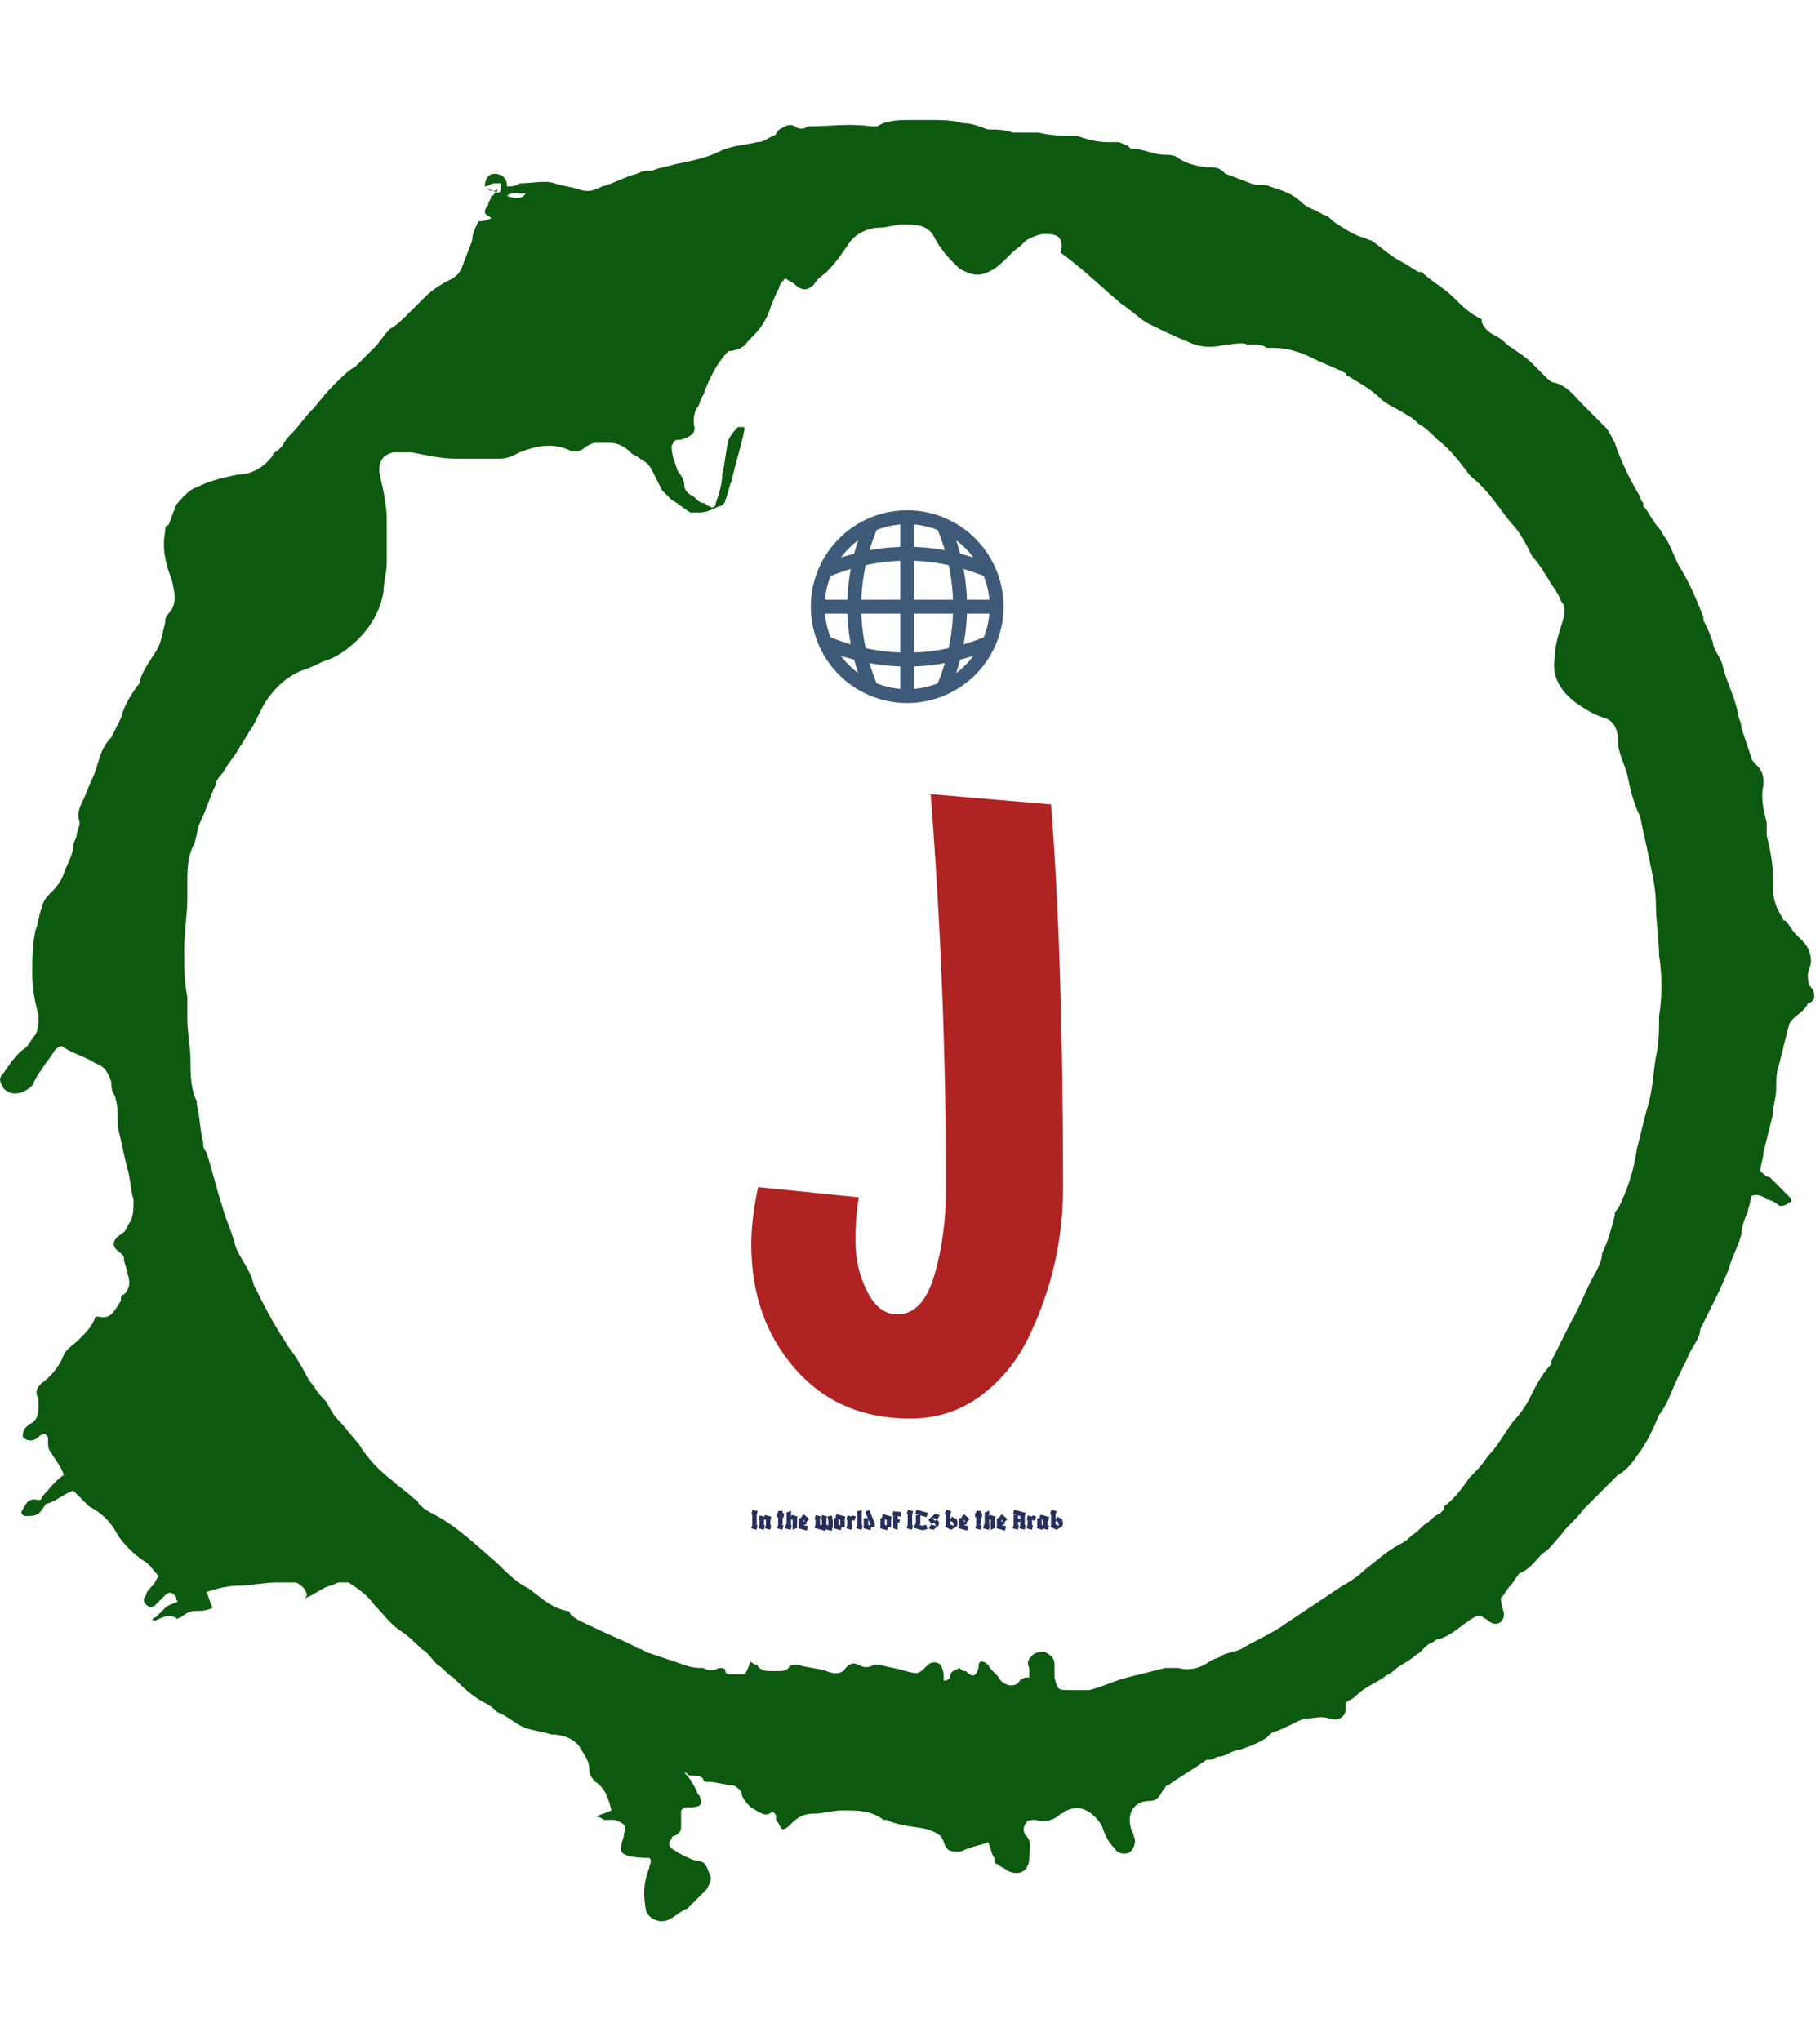 <svg xmlns="http://www.w3.org/2000/svg" version="1.1" xmlns:xlink="http://www.w3.org/1999/xlink" xmlns:svgjs="http://svgjs.dev/svgjs" width="1500" height="1682" viewBox="0 0 1500 1682"><g transform="matrix(1,0,0,1,-2.336,0)"><svg viewBox="0 0 321 360" data-background-color="#c8c8c8" preserveAspectRatio="xMidYMid meet" height="1682" width="1500" xmlns="http://www.w3.org/2000/svg" xmlns:xlink="http://www.w3.org/1999/xlink"><g id="tight-bounds" transform="matrix(1,0,0,1,0.5,0)"><svg viewBox="0 0 320 360" height="360" width="320"><g><svg></svg></g><g><svg viewBox="0 0 320 360" height="360" width="320"><g><path transform="translate(-119.393,-98.319) scale(5.583,5.583)" d="M36.7 23.5c0-0.2 0.1-0.4 0.3-0.4 0.2 0 0.4 0.1 0.4 0.4 0.1 0 0.3 0 0.4-0.1 0.4 0 0.8-0.1 1.1 0 0.3 0.1 0.5 0.1 0.8 0.2 0.3 0.1 0.5 0 0.7-0.1 0.4-0.1 0.7-0.3 1.1-0.4 0.2-0.1 0.3-0.1 0.5-0.1 0.2-0.1 0.4-0.1 0.7-0.2 0.5-0.1 1-0.2 1.4-0.4 0.4-0.2 0.8-0.2 1.2-0.3 0.2 0 0.3-0.1 0.5-0.2 0.1 0 0.1-0.1 0.2-0.2 0.2-0.1 0.3-0.2 0.5-0.1 0.1 0.1 0.3 0.1 0.4 0h0.1c0.6 0 1.2-0.1 1.9 0 0.1 0 0.2 0 0.2 0 0.3-0.2 0.7-0.2 1.1-0.2 0.1 0 0.3 0 0.4 0h0.1c0.4 0 0.8 0 1.1 0.1 0.3 0 0.5 0.1 0.8 0.2 0.3 0 0.5 0 0.8 0.1 0.2 0 0.4 0 0.6 0 0.1 0 0.2 0 0.2 0 0.4 0.1 0.8 0.1 1.2 0.1 0.3 0.1 0.6 0.2 1 0.2 0.1 0 0.2 0 0.3 0 0.1 0 0.2 0.1 0.3 0.1l0.1 0.1c0.4 0 0.7 0.2 1.1 0.2 0.1 0 0.3 0 0.4 0.1 0.3 0.2 0.7 0.3 1.1 0.3 0.2 0 0.3 0.1 0.4 0.2 0.3 0.1 0.5 0.2 0.8 0.3 0.2 0.1 0.4 0 0.6 0.1 0.3 0.1 0.7 0.2 1 0.5 0.2 0.2 0.4 0.2 0.7 0.4 0.1 0 0.2 0.1 0.3 0.2 0.3 0.2 0.6 0.4 0.9 0.5 0.1 0 0.2 0.1 0.3 0.1 0.3 0.2 0.6 0.5 1 0.7 0.2 0.1 0.3 0.2 0.5 0.3h0.1c0.3 0.3 0.7 0.5 1 0.8 0.3 0.3 0.5 0.5 0.9 0.7 0 0 0 0 0 0.1 0.1 0.2 0.2 0.3 0.4 0.4 0.2 0.1 0.3 0.2 0.4 0.3 0.3 0.2 0.6 0.4 0.8 0.6 0.1 0.1 0.2 0.2 0.4 0.4 0.1 0.1 0.2 0.2 0.3 0.2 0.4 0.1 0.6 0.4 0.9 0.7 0.2 0.2 0.5 0.5 0.7 0.7 0.1 0.1 0.2 0.3 0.3 0.5 0.2 0.6 0.5 1.2 0.8 1.7 0 0 0 0.1 0.1 0.2v0.1c0.2 0.2 0.3 0.5 0.5 0.7 0.1 0.1 0.1 0.2 0.2 0.3 0.2 0.3 0.3 0.7 0.5 1 0.3 0.5 0.5 1 0.7 1.5v0.1c0.1 0.2 0.2 0.4 0.3 0.7 0 0.2 0.2 0.4 0.3 0.7 0.1 0.5 0.4 1 0.5 1.6 0 0.1 0.1 0.2 0.1 0.4 0.1 0.3 0.2 0.6 0.3 0.9 0 0.1 0.1 0.2 0.2 0.3 0.2 0.2 0.2 0.4 0.2 0.6-0.1 0.4 0 0.8 0.1 1.2 0 0.1 0 0.2 0 0.4 0.1 0.4 0.2 0.9 0.2 1.3 0 0.1 0 0.3 0 0.4 0 0.3 0.1 0.6 0.3 0.9 0 0.1 0.1 0.1 0.1 0.1 0.1 0.1 0.2 0.3 0.3 0.4 0.1 0.1 0.1 0.1 0.2 0.2 0.2 0.2 0.3 0.4 0.3 0.7 0 0.1-0.1 0.3-0.1 0.4 0 0.1 0 0.3 0.1 0.4 0.1 0.1 0.1 0.2 0.1 0.3 0 0.1-0.1 0.2-0.2 0.2v0c-0.1 0.3-0.5 0.4-0.6 0.7-0.1 0.4-0.2 0.8-0.3 1.2-0.1 0.3-0.1 0.5-0.1 0.8 0 0.3-0.1 0.5-0.1 0.8-0.1 0.4-0.2 0.8-0.3 1.2 0 0.2-0.1 0.4-0.1 0.6 0.1 0.1 0.2 0.2 0.3 0.2 0.2 0.2 0.4 0.4 0.6 0.6 0.1 0.1 0.1 0.2 0 0.2-0.1 0.1-0.2 0.1-0.3 0.1-0.1-0.1-0.3-0.2-0.4-0.2-0.1-0.1-0.3-0.2-0.5-0.1 0 0.2-0.1 0.4-0.1 0.5-0.1 0.2-0.2 0.5-0.2 0.7-0.1 0.4-0.3 0.7-0.4 1.1-0.2 0.5-0.4 0.9-0.6 1.3-0.1 0.2-0.2 0.4-0.3 0.6v0c0 0.3-0.3 0.6-0.4 0.9-0.2 0.4-0.4 0.8-0.6 1.3-0.1 0.2-0.2 0.4-0.3 0.5-0.2 0.5-0.4 0.9-0.7 1.3-0.2 0.3-0.4 0.5-0.6 0.6-0.2 0.2-0.4 0.4-0.6 0.6-0.1 0.1-0.2 0.2-0.3 0.3-0.1 0.1-0.1 0.1-0.2 0.2-0.2 0.3-0.5 0.5-0.7 0.8-0.2 0.2-0.3 0.4-0.6 0.6-0.2 0.2-0.4 0.5-0.7 0.6-0.1 0.1-0.2 0.3-0.3 0.4-0.1 0.1-0.2 0.3-0.3 0.4 0 0.2 0.1 0.4 0.1 0.5 0 0.3-0.3 0.4-0.5 0.2-0.3-0.2-0.3-0.2-0.6 0-0.3 0.2-0.6 0.5-1 0.6-0.1 0-0.1 0.1-0.2 0.1-0.2 0.1-0.3 0.3-0.5 0.4-0.2 0.2-0.5 0.3-0.7 0.5-0.1 0.1-0.2 0.1-0.3 0.2-0.3 0.2-0.6 0.3-0.9 0.6-0.1 0.1-0.2 0.1-0.3 0.2 0 0.1 0 0.1 0 0.2 0 0.2-0.2 0.4-0.5 0.3-0.3-0.1-0.5 0-0.8 0-0.3 0.1-0.6 0.3-0.9 0.4-0.1 0-0.2 0.1-0.3 0.2-0.3 0.2-0.6 0.3-0.9 0.4-0.2 0-0.4 0.2-0.6 0.2-0.1 0-0.2 0.1-0.3 0.1h-0.1c-0.4 0.3-0.8 0.5-1.2 0.8-0.1 0-0.1 0.1-0.2 0.2-0.1 0.2-0.2 0.3-0.4 0.3-0.5 0-0.7 0.4-0.6 0.8 0 0.1 0.1 0.2 0.1 0.3 0.1 0.2 0 0.4-0.1 0.5-0.1 0.1-0.4 0.1-0.5-0.1-0.2-0.2-0.3-0.4-0.4-0.7-0.1-0.2-0.3-0.4-0.5-0.5-0.2-0.1-0.4-0.1-0.6 0-0.1 0-0.1 0.1-0.2 0.1-0.2 0.2-0.5 0.3-0.8 0.2-0.1 0-0.3 0-0.3 0.1-0.1 0.1-0.1 0.3 0 0.4 0.2 0.2 0.1 0.4 0.1 0.7 0 0.4-0.3 0.6-0.7 0.4-0.1-0.1-0.2-0.1-0.3-0.2-0.1 0-0.1-0.1-0.1-0.2-0.1-0.1-0.1-0.3-0.2-0.5-0.2 0.1-0.4 0.1-0.6 0.2-0.1 0-0.2 0.1-0.3 0.1-0.3 0-0.4 0-0.5-0.3-0.1-0.3-0.3-0.3-0.5-0.4-0.4-0.1-0.9-0.1-1.3-0.3h-0.1c-0.4-0.3-0.8-0.3-1.3-0.3-0.3 0-0.6 0.1-0.9 0.1-0.3 0-0.5 0.1-0.7 0.3-0.1 0.1-0.2 0.2-0.3 0.2-0.1-0.1-0.1-0.2-0.2-0.3v-0.1c0-0.1-0.1-0.2-0.2-0.1-0.2 0.1-0.4-0.1-0.6-0.2-0.1-0.1-0.3-0.3-0.3-0.5-0.1-0.1-0.2-0.2-0.3-0.2-0.2 0-0.5-0.1-0.7-0.1-0.1 0-0.2 0-0.2-0.1-0.1-0.1-0.2-0.1-0.4-0.1-0.1 0-0.1-0.1-0.2-0.1 0.2 0.2 0.3 0.4 0.4 0.6 0 0.1 0.1 0.1 0.1 0.2 0.1 0.2 0 0.3-0.3 0.3-0.2 0-0.2 0-0.3 0.1 0 0.2 0 0.3 0 0.5 0 0.1 0 0.2-0.2 0.3 0 0-0.1 0-0.1 0.1-0.1 0.1-0.1 0.2 0 0.3 0.3 0.2 0.5 0.3 0.8 0.4 0.3 0 0.3 0.2 0.4 0.4 0.1 0.2 0 0.3-0.1 0.5-0.2 0.2-0.4 0.4-0.6 0.6-0.3 0.1-0.5 0.4-0.8 0.4-0.2 0-0.4-0.1-0.5-0.3-0.1-0.5-0.1-0.9 0.1-1.4 0-0.1 0.1-0.2 0-0.3-0.9 0-0.9-0.2-0.9-0.3 0-0.2 0.1-0.3 0.1-0.5 0.1-0.2 0-0.3-0.3-0.4-0.1 0-0.2 0-0.3 0-0.1 0-0.1-0.1-0.3-0.1 0.2-0.1 0.3-0.1 0.5-0.2-0.1-0.4-0.2-0.7-0.5-0.9-0.1-0.1-0.2-0.2-0.2-0.4 0-0.3-0.2-0.5-0.3-0.7-0.2-0.3-0.6-0.4-0.9-0.4-0.3-0.1-0.5-0.1-0.8-0.2-0.3-0.1-0.6-0.4-0.9-0.5-0.1-0.1-0.2-0.2-0.4-0.3-0.4-0.2-0.7-0.5-1-0.8-0.2-0.1-0.3-0.3-0.5-0.4-0.2-0.2-0.3-0.4-0.5-0.5-0.2-0.2-0.4-0.4-0.7-0.6-0.3-0.2-0.5-0.5-0.8-0.8-0.2-0.3-0.5-0.5-0.8-0.7-0.1 0-0.2 0-0.3 0-0.1 0-0.2 0.1-0.3 0.1-0.3 0.1-0.5 0.3-0.8 0.4 0.1-0.1 0.1-0.1 0-0.3-0.1-0.1-0.2-0.2-0.3-0.2-0.2 0-0.4 0-0.6 0-0.4 0-0.8 0.1-1.2 0.1-0.3 0-0.7 0.1-1 0.2 0.1 0.2 0.1 0.3 0.2 0.5-0.2 0.1-0.4 0.1-0.6 0.1-0.1 0-0.3 0.1-0.4 0.2-0.1 0-0.1 0.1-0.2 0-0.2-0.1-0.4 0-0.6 0.1h-0.1c0 0 0-0.1 0.1-0.1 0.1-0.1 0.2-0.2 0.3-0.3 0.1-0.1 0.2-0.1 0.4-0.2-0.1-0.1-0.1-0.2-0.1-0.2-0.1-0.1-0.2-0.1-0.3 0-0.1 0.1-0.2 0.2-0.3 0.3-0.1 0.1-0.2 0.1-0.3 0-0.1-0.1-0.1-0.2 0-0.3 0-0.1 0.1-0.2 0.2-0.3 0.1-0.1 0.1-0.2 0.2-0.3-0.2-0.2-0.3-0.4-0.5-0.5-0.3-0.2-0.6-0.5-0.8-0.8-0.2-0.4-0.5-0.7-0.9-0.9-0.1-0.1-0.2-0.2-0.3-0.3-0.1-0.1-0.1-0.1-0.2-0.2-0.3 0.1-0.5 0.3-0.8 0.4-0.1 0-0.1 0.1-0.2 0.2-0.1 0.2-0.3 0.2-0.5 0.2-0.1 0-0.2-0.1-0.1-0.2 0.1-0.2 0.2-0.4 0.5-0.3 0 0 0.1 0 0.1-0.1 0.2-0.2 0.4-0.5 0.7-0.7-0.1-0.3-0.3-0.5-0.4-0.7-0.1-0.1-0.1-0.2-0.1-0.4 0-0.1 0-0.1-0.1-0.2 0 0-0.1 0-0.2 0.1-0.1 0.1-0.3 0.2-0.5 0 0-0.1 0-0.2 0.1-0.3l0.1-0.1c0.3-0.1 0.3-0.4 0.3-0.7v-0.1c-0.1-0.2-0.1-0.3 0.1-0.5 0.3-0.2 0.6-0.6 0.7-0.9 0.1-0.2 0.3-0.3 0.5-0.5 0.2-0.2 0.4-0.4 0.5-0.7h0.1c0.4 0.1 0.5-0.2 0.7-0.5 0-0.1 0-0.2 0.1-0.2 0.2-0.2 0.2-0.4 0.1-0.7 0-0.1-0.1-0.3-0.1-0.4 0-0.1 0-0.1-0.1-0.2-0.3-0.2-0.3-0.4 0-0.6 0.2-0.1 0.2-0.3 0.3-0.4 0.1-0.2 0.1-0.4 0.1-0.7-0.1-0.3-0.1-0.7-0.2-1-0.1-0.4-0.2-0.9-0.3-1.3 0-0.1 0-0.1 0-0.2 0-0.3 0-0.5-0.1-0.8-0.1-0.1-0.1-0.3-0.1-0.4-0.1-0.3-0.2-0.5-0.5-0.6-0.3-0.2-0.7-0.3-1-0.5-0.1-0.1-0.2 0-0.3 0.1-0.1 0.2-0.3 0.4-0.4 0.6-0.1 0.1-0.2 0.3-0.3 0.5-0.2 0.2-0.6 0.4-0.9 0.1-0.1-0.2-0.2-0.3 0-0.5 0.2-0.3 0.4-0.6 0.7-0.8 0.1-0.1 0.2-0.3 0.3-0.4 0.1-0.2 0.1-0.4 0.1-0.6-0.1-0.4-0.2-0.8-0.2-1.3 0-0.5 0-0.9 0.1-1.4 0.1-0.2 0.1-0.5 0.2-0.7 0-0.1 0.1-0.3 0.2-0.4 0.2-0.2 0.4-0.4 0.5-0.7 0.1-0.3 0.3-0.6 0.3-0.9 0-0.1 0.1-0.2 0.1-0.3 0-0.1 0.1-0.3 0.1-0.4-0.1-0.3 0-0.5 0.1-0.7 0.1-0.2 0.2-0.5 0.3-0.7 0.2-0.4 0.2-0.9 0.6-1.3 0.1-0.2 0.2-0.4 0.3-0.6 0.1-0.4 0.3-0.7 0.5-1 0.1-0.1 0.1-0.1 0.1-0.2 0.1-0.3 0.3-0.6 0.5-0.9 0.2-0.3 0.2-0.6 0.3-0.9 0-0.1 0-0.2 0.1-0.3 0.3-0.3 0.2-0.7 0.1-1.1-0.2-0.5-0.3-1-0.2-1.5 0-0.1 0-0.2 0.1-0.2 0.1-0.2 0.1-0.3 0.2-0.5v-0.1c0.2-0.2 0.4-0.5 0.7-0.6 0.4-0.2 0.8-0.3 1.3-0.4 0.4 0 0.8-0.2 1.1-0.6 0-0.1 0.1-0.1 0.2-0.2l0.1-0.1c0.1-0.2 0.2-0.3 0.3-0.4 0.2-0.2 0.4-0.5 0.6-0.7 0.2-0.2 0.4-0.5 0.7-0.8l0.1-0.1c0.2-0.2 0.4-0.4 0.6-0.5 0.2-0.2 0.4-0.4 0.6-0.6 0.2-0.2 0.3-0.4 0.5-0.6 0.2-0.1 0.4-0.3 0.6-0.5 0.2-0.2 0.4-0.4 0.5-0.5 0.2-0.2 0.5-0.4 0.7-0.5 0.2-0.1 0.4-0.2 0.5-0.5 0.1-0.3 0.2-0.5 0.3-0.8 0-0.2 0.1-0.4 0.2-0.6 0.1 0 0.2 0 0.4-0.1-0.1-0.1-0.2-0.1-0.2-0.2 0-0.1 0.1-0.2 0.1-0.2 0-0.1 0.1-0.2 0.1-0.3 0 0 0.1 0 0.1-0.1 0 0 0.1 0 0.1-0.1-0.2 0.1-0.3 0-0.4-0.1 0.1 0.1 0.2 0.1 0.4 0.2 0 0 0.1 0 0.1-0.1 0-0.1 0-0.2 0-0.2 0 0-0.1 0-0.2 0-0.1 0-0.2 0.1-0.3 0.1zM54 70.5c0-0.1-0.1-0.1-0.1-0.2-0.1-0.2 0-0.3 0.1-0.4 0.1-0.1 0.2-0.1 0.4-0.1 0.2 0.1 0.3 0.2 0.3 0.4 0 0.1 0 0.3 0 0.4 0.1 0.4 0.1 0.4 0.5 0.4 0.2 0 0.4 0 0.6 0 0.4-0.1 0.8-0.3 1.2-0.4 0.4-0.1 0.8-0.2 1.2-0.3 0.1 0 0.2 0 0.4 0 0.4 0.1 0.7 0 1-0.2 0.1-0.1 0.3-0.1 0.4-0.2 0.2-0.1 0.4-0.1 0.6-0.2 0.5-0.3 1-0.5 1.4-0.8 0.3-0.2 0.6-0.4 0.9-0.6 0.3-0.2 0.6-0.4 0.9-0.6 0.2-0.1 0.5-0.3 0.7-0.5 0.4-0.3 0.7-0.6 1.1-0.8 0.2-0.1 0.3-0.2 0.4-0.3 0.2-0.1 0.3-0.3 0.5-0.4 0.1-0.1 0.2-0.2 0.4-0.3 0.1-0.1 0.1-0.1 0.1-0.2 0.3-0.2 0.6-0.6 0.8-0.9 0.2-0.2 0.4-0.4 0.6-0.7 0.3-0.3 0.5-0.7 0.8-1.1 0.2-0.2 0.4-0.5 0.5-0.7 0.2-0.4 0.4-0.8 0.7-1.1v-0.1c0.2-0.4 0.4-0.8 0.6-1.2 0.3-0.5 0.5-1.1 0.8-1.6 0.1-0.2 0.2-0.4 0.2-0.6 0.2-0.4 0.3-0.8 0.4-1.2 0-0.1 0-0.1 0.1-0.2 0.3-0.6 0.5-1.2 0.6-1.9 0.1-0.4 0.2-0.8 0.3-1.2 0.2-0.6 0.2-1.1 0.3-1.7 0.1-0.4 0.1-0.9 0.1-1.3 0.1-0.6 0.1-1.3 0-1.9 0-0.5-0.1-1.1-0.1-1.6 0-0.5-0.1-0.9-0.2-1.4-0.1-0.5-0.2-0.9-0.3-1.4-0.2-0.4-0.3-0.8-0.4-1.3-0.1-0.4-0.3-0.7-0.3-1.1 0-0.3-0.1-0.6-0.4-0.7-0.3-0.1-0.5-0.2-0.8-0.4-0.6-0.4-0.9-0.9-0.8-1.5 0-0.3 0.1-0.7 0.2-1 0.1-0.3 0.2-0.6 0-0.8-0.1-0.3-0.3-0.5-0.4-0.7-0.2-0.3-0.3-0.5-0.5-0.7-0.2-0.4-0.4-0.8-0.7-1.1-0.4-0.5-0.7-1-1.2-1.4l-0.1-0.1c-0.3-0.4-0.6-0.8-1-1.1-0.2-0.2-0.4-0.4-0.6-0.5-0.1-0.1-0.2-0.2-0.4-0.3-0.3-0.2-0.6-0.3-0.8-0.5-0.3-0.3-0.7-0.5-1-0.7 0 0-0.1 0-0.1-0.1-0.4-0.2-0.7-0.3-1.1-0.5-0.4-0.2-0.8-0.3-1.2-0.3-0.1 0-0.1 0-0.2 0-0.1-0.1-0.3-0.1-0.4-0.1-0.1 0-0.1 0-0.2 0-0.2-0.1-0.5 0-0.7 0-0.4 0.1-0.8 0.1-1.2-0.1-0.5-0.2-0.9-0.4-1.3-0.6-0.3-0.2-0.5-0.4-0.8-0.6-0.6-0.5-1.2-1.1-1.9-1.6 0.1-0.5-0.1-0.6-0.5-0.6-0.2 0-0.4 0.1-0.6 0.2-0.1 0.1-0.1 0.1-0.2 0.2-0.3 0.2-0.5 0.5-0.8 0.7-0.5 0.3-0.7 0.2-1.1 0-0.1-0.1-0.2-0.2-0.3-0.3-0.2-0.2-0.4-0.5-0.5-0.7-0.2-0.4-0.6-0.4-1-0.4-0.2 0-0.5 0.1-0.7 0.1-0.4 0-0.8 0.2-1 0.5-0.2 0.3-0.4 0.6-0.7 0.9-0.1 0.1-0.3 0.2-0.4 0.4-0.2 0.2-0.4 0.2-0.6 0-0.1-0.1-0.2-0.1-0.3-0.2-0.1 0.1-0.2 0.2-0.2 0.3-0.1 0.2-0.2 0.4-0.3 0.7-0.1 0.3-0.3 0.6-0.5 0.8-0.1 0.1-0.1 0.1-0.2 0.2-0.1 0.2-0.4 0.3-0.6 0.3-0.2 0.2-0.4 0.5-0.5 0.7-0.1 0.2-0.2 0.4-0.3 0.7-0.1 0.1-0.1 0.3-0.2 0.4-0.1 0.2-0.1 0.3-0.1 0.5 0.1 0.3-0.1 0.4-0.4 0.5-0.2 0-0.2 0-0.3 0.2 0 0.3 0.1 0.5 0.2 0.8 0.1 0.1 0.2 0.3 0.2 0.4 0 0.2 0.1 0.3 0.3 0.4 0.1 0.1 0.2 0.2 0.3 0.2 0.1 0 0.1 0.1 0.2 0.1 0.1 0.1 0.2 0 0.2-0.1 0.1-0.3 0.2-0.6 0.2-0.9 0.1-0.4 0.1-0.7 0.2-1.1 0.1-0.2 0.2-0.3 0.3-0.4 0 0 0.1 0 0.2 0v0.1c-0.1 0.5-0.3 1.1-0.4 1.6-0.1 0.2-0.1 0.4-0.2 0.6 0 0.1-0.1 0.2-0.2 0.2-0.2 0.1-0.4 0.2-0.6 0.2-0.1 0-0.2 0-0.3 0-0.2-0.1-0.4-0.3-0.6-0.4-0.1-0.1-0.2-0.2-0.3-0.3-0.1-0.2-0.2-0.4-0.3-0.6-0.1-0.2-0.2-0.3-0.4-0.4-0.1-0.1-0.2-0.1-0.3-0.2-0.2-0.2-0.4-0.3-0.7-0.3-0.1 0-0.3 0-0.4 0-0.1 0-0.3 0.1-0.4 0.2-0.2 0.1-0.3 0.1-0.5 0-0.5-0.2-1-0.1-1.5 0.1-0.2 0.1-0.4 0.2-0.6 0.2-0.5 0-0.9 0-1.4 0-0.5 0-0.9-0.1-1.4-0.2-0.2 0-0.4 0-0.6 0-0.4 0.1-0.5 0.4-0.4 0.8 0.1 0.4 0.2 0.9 0.2 1.3 0 0.3 0 0.6 0 0.9 0 0.2 0 0.3 0 0.5 0 0.3-0.1 0.6-0.1 0.9-0.1 0.6-0.4 1.1-0.8 1.5-0.3 0.3-0.7 0.6-1.1 0.7-0.2 0.1-0.4 0.2-0.7 0.3-0.5 0.2-0.9 0.6-1.2 1.1-0.1 0.2-0.2 0.4-0.3 0.6-0.2 0.3-0.3 0.5-0.5 0.8-0.1 0.2-0.3 0.4-0.4 0.6-0.1 0.2-0.3 0.3-0.3 0.5-0.2 0.4-0.3 0.8-0.5 1.2-0.1 0.2-0.1 0.5-0.2 0.7-0.2 0.4-0.2 0.8-0.2 1.3 0 0.1 0 0.2 0 0.4 0 0.5-0.1 1.1-0.1 1.6 0 0.5 0 1 0.1 1.5 0 0.2 0 0.5 0 0.7 0 0.4 0.1 0.9 0.1 1.3 0 0.4 0 0.9 0.2 1.3v0.1c0.1 0.4 0.1 0.8 0.2 1.2 0 0.1 0 0.2 0.1 0.3 0.2 0.6 0.3 1.1 0.5 1.7 0.1 0.4 0.3 0.8 0.4 1.2 0.1 0.4 0.5 0.8 0.6 1.3v0c0.3 0.6 0.6 1.2 1 1.8 0.1 0.2 0.3 0.4 0.4 0.6 0.2 0.3 0.3 0.6 0.5 0.8 0.1 0.2 0.3 0.4 0.4 0.5 0.1 0.2 0.2 0.4 0.4 0.6 0.2 0.2 0.4 0.5 0.6 0.7 0.3 0.5 0.7 0.9 1.1 1.2 0.2 0.2 0.4 0.3 0.6 0.5 0.1 0.1 0.2 0.1 0.2 0.2 0.1 0.1 0.2 0.2 0.4 0.3 0.8 0.4 1.4 1 2.1 1.6 0.3 0.3 0.6 0.6 1 0.8 0.4 0.3 0.7 0.6 1.2 0.7 0 0 0.1 0 0.1 0.1 0.2 0.2 0.5 0.3 0.7 0.4 0.4 0.2 0.9 0.4 1.3 0.6 0.1 0.1 0.3 0.1 0.4 0.2 0.3 0.1 0.6 0.2 0.9 0.3 0.3 0.1 0.5 0.2 0.8 0.2h0.1c0.2 0.1 0.3 0.1 0.5 0 0.1 0 0.2 0 0.2 0.1 0 0.1 0.1 0.1 0.2 0.1 0.1 0 0.2 0 0.4 0 0.1-0.1 0.1-0.2 0.2-0.4 0.1 0.1 0.2 0.1 0.2 0.1 0.1 0.2 0.3 0.2 0.5 0.2h0.1c0.2 0 0.3 0 0.4-0.1 0-0.1 0.2-0.1 0.3-0.1 0.3 0.1 0.6 0.1 0.9 0.2 0.2 0.1 0.5 0.1 0.6-0.1 0.1-0.1 0.2-0.2 0.4-0.1 0.2 0.1 0.3 0.1 0.5 0 0.1 0 0.2 0 0.2 0 0.3 0.1 0.5 0.1 0.8 0.2 0.4 0.1 0.4 0.1 0.7-0.2 0.1-0.1 0.3-0.1 0.4 0 0.1 0.2 0.1 0.3 0.1 0.5 0.1 0 0.1 0 0.2-0.1 0-0.2 0.1-0.2 0.3-0.3 0.1 0.1 0.1 0.1 0.2 0.1 0.2 0.2 0.3 0.2 0.4-0.1 0-0.1 0-0.2 0.1-0.2 0.1 0 0.2 0.1 0.2 0.1 0.1 0.2 0.3 0.3 0.4 0.5 0.2 0.2 0.5 0.2 0.6 0 0.1-0.1 0.2-0.1 0.3-0.1 0-0.1 0-0.2 0-0.3 0.3 0.2 0.2 0.2 0.1 0.2zM37.4 23.8c0.3 0.1 0.5 0.1 0.6-0.1-0.2 0.1-0.4-0.1-0.6 0.1z" fill="#0d590f" fill-rule="nonzero" stroke="none" stroke-width="1" stroke-linecap="butt" stroke-linejoin="miter" stroke-miterlimit="10" stroke-dasharray="" stroke-dashoffset="0" font-family="none" font-weight="none" font-size="none" text-anchor="none" style="mix-blend-mode: normal" data-fill-palette-color="tertiary"></path></g><g transform="matrix(1,0,0,1,132.505,90)"><svg viewBox="0 0 54.991 180" height="180" width="54.991"><g><svg viewBox="0 0 54.991 180" height="180" width="54.991"><g><svg viewBox="0 0 89.321 292.373" height="180" width="54.991"><g transform="matrix(1,0,0,1,0,81.305)"><svg viewBox="0 0 89.321 211.069" height="211.069" width="89.321"><g id="textblocktransform"><svg viewBox="0 0 89.321 211.069" height="211.069" width="89.321" id="textblock"><g><svg viewBox="0 0 89.321 178.888" height="178.888" width="89.321"><g transform="matrix(1,0,0,1,0,0)"><svg width="89.321" viewBox="0.1 -35.05 18.25 36.55" height="178.888" data-palette-color="#af2323"><path d="M0.5-12.05L6.4-11.45Q6.2-10.45 6.2-8.88 6.2-7.3 6.88-5.95 7.55-4.6 8.65-4.6L8.65-4.6Q10.15-4.6 10.83-6.93 11.5-9.25 11.5-12L11.5-12Q11.5-23.5 10.6-35.05L10.6-35.05 17.65-34.45Q18.35-25.45 18.35-12L18.35-12Q18.35-7.5 16.4-3.4L16.4-3.4Q15.4-1.25 13.58 0.13 11.75 1.5 9.4 1.5L9.4 1.5Q5.2 1.5 2.65-1.43 0.1-4.35 0.1-8.7L0.1-8.7Q0.1-10.2 0.5-12.05L0.5-12.05Z" opacity="1" transform="matrix(1,0,0,1,0,0)" fill="#af2323" class="wordmark-text-0" data-fill-palette-color="primary" id="text-0"></path></svg></g></svg></g><g transform="matrix(1,0,0,1,0,204.992)"><svg viewBox="0 0 89.321 6.077" height="6.077" width="89.321"><g transform="matrix(1,0,0,1,0,0)"><svg width="89.321" viewBox="0.75 -33.7 523.93 35.65" height="6.077" data-palette-color="#262f59"><path d="M11.5-7.3L9.55 0 0.75-2.4 2.3-8.2 2.3-26 0.75-26.4 2.7-33.7 11.5-31.3 9.85-25.1 9.85-7.75 11.5-7.3ZM23.75-7.3L21.8 0 13-2.4 14.55-8.2 14.55-16.5 13-16.9 14.95-24.2 22.75-22.05 23.55-25 34.5-22 32.85-15.8 32.85-7.75 34.5-7.3 32.55 0 23.75-2.4 25.3-8.2 25.3-16.7 22.6-17.45 22.1-15.6 22.1-7.75 23.75-7.3ZM54.99-7.3L53.04 0 44.24-2.4 45.79-8.2 45.79-21.15 43.49-21.35 44.19-28.85 45.79-28.7 45.79-31.7 53.34-31.7 53.34-28 55.79-27.75 55.09-20.25 53.34-20.4 53.34-8.7 49.84-8.7 54.99-7.3ZM68.79-7.15L66.84 0.15 57.29-2.45 59.24-9.75 59.99-9.55 59.99-28.95 67.54-32 67.54-21.25 68.54-25 78.44-22.3 77.69-19.45 77.69-3.05 70.14 0 70.14-16.75 67.54-17.45 67.54-7.5 68.79-7.15ZM96.04-5.9L94.09 1.4 79.59-2.55 80.44-5.75 80.44-19.6 84.79-19.6 83.89-20.35 88.74-26.15 98.04-18.25 93.19-12.5 93.99-9.6 88.24-8 96.04-5.9ZM90.94-14.35L87.99-16.85 87.99-13.55 90.94-14.35ZM125.78-0.8L125.03 1.95 107.03-3 108.68-9.2 108.68-17.05 107.03-17.5 108.98-24.8 117.33-22.5 116.23-18.45 116.23-8.3 118.98-7.55 119.43-9.2 119.43-17.05 117.78-17.5 119.73-24.8 128.08-22.5 126.98-18.45 126.98-8.3 130.18-7.45 130.18-14.55 128.78-22.4 136.23-23.8 137.73-14.95 137.73-5.35 137.73-5.35 135.78 1.95 125.78-0.8ZM151.03 0.75L139.18-2.45 139.73-4.5 139.73-19.6 142.03-19.6 143.83-26.35 158.88-22.2 157.73-17.95 157.73-4.3 152.38-4.3 151.03 0.75ZM147.28-17.55L147.28-8.1 150.18-7.3 150.18-16.75 147.28-17.55ZM171.13-7.3L169.18 0 160.38-2.4 161.93-8.2 161.93-16.5 160.38-16.9 162.33-24.2 169.68-22.2 170.23-24.2 176.23-22.55 174.28-15.25 169.48-16.55 169.48-7.75 171.13-7.3ZM187.98-7.3L186.03 0 177.23-2.4 178.78-8.2 178.78-31.1 186.33-32.95 186.33-7.75 187.98-7.3ZM202.37-4.3L201.07 0.7 189.22-2.5 189.72-4.4 189.72-19.6 196.52-19.6 192.12-30.5 199.12-33.35 208.22-10.9 208.22-10.9 208.22-4.3 202.37-4.3ZM197.27-17.8L197.27-8.15 200.67-7.25 200.67-9.4 197.27-17.8ZM229.02 0.75L217.17-2.45 217.72-4.5 217.72-19.6 220.02-19.6 221.82-26.35 236.87-22.2 235.72-17.95 235.72-4.3 230.37-4.3 229.02 0.75ZM225.27-17.55L225.27-8.1 228.17-7.3 228.17-16.75 225.27-17.55ZM246.87-12.05L246.87-0.1 239.32-2.2 239.32-23.1 243.42-23.1 238.37-23.6 239.07-31.1 253.02-29.8 252.32-22.25 246.87-22.75 246.87-17.5 250.57-17.5 249.62-12.05 246.87-12.05ZM272.76-7.3L270.81 0 262.01-2.4 263.56-8.2 263.56-26 262.01-26.4 263.96-33.7 272.76-31.3 271.11-25.1 271.11-7.75 272.76-7.3ZM288.81 0.95L288.81 0.95 274.26-3 276.11-10.2 277.36-9.85 277.36-24.5 283.31-24.5 276.31-26.4 278.31-33.7 297.31-28.5 295.36-21.2 284.91-24.05 284.91-8.55 281.86-8.55 288.21-6.7 294.71-8.5 296.71-1.2 288.81 0.95 288.81 0.95ZM313.81-5.8L306.86 0.1 299.06-2 302.66-8.85 311.66-6.4 307.51-12.3 303.56-9.55 298.31-17.1 304.11-22 304.11-22 309.76-26.75 317.46-24.7 313.81-17.85 305.41-20.15 309.11-14.85 313.01-17.6 316.26-12.95 315.76-7.45 313.81-5.8 313.81-5.8ZM344.25-4.4L336.7 0 326.45-4.8 327.5-7.1 327.5-26 325.95-26.4 327.9-33.7 336.7-31.3 335.05-25.1 335.05-16.15 337.75-22 346-18.1 346-18.1 347.6-10.8 346.15-5.5 344.25-4.4ZM335.05-14.95L335.05-9.15 340.85-6.4 339.45-12.85 335.05-14.95ZM365.55-5.9L363.6 1.4 349.1-2.55 349.95-5.75 349.95-19.6 354.3-19.6 353.4-20.35 358.25-26.15 367.55-18.25 362.7-12.5 363.5-9.6 357.75-8 365.55-5.9ZM360.45-14.35L357.5-16.85 357.5-13.55 360.45-14.35ZM388.04-7.3L386.09 0 377.29-2.4 378.84-8.2 378.84-21.15 376.54-21.35 377.24-28.85 378.84-28.7 378.84-31.7 386.39-31.7 386.39-28 388.84-27.75 388.14-20.25 386.39-20.4 386.39-8.7 382.89-8.7 388.04-7.3ZM401.84-7.15L399.89 0.15 390.34-2.45 392.29-9.75 393.04-9.55 393.04-28.95 400.59-32 400.59-21.25 401.59-25 411.49-22.3 410.74-19.45 410.74-3.05 403.19 0 403.19-16.75 400.59-17.45 400.59-7.5 401.84-7.15ZM429.09-5.9L427.14 1.4 412.64-2.55 413.49-5.75 413.49-19.6 417.84-19.6 416.94-20.35 421.79-26.15 431.09-18.25 426.24-12.5 427.04-9.6 421.29-8 429.09-5.9ZM423.99-14.35L421.04-16.85 421.04-13.55 423.99-14.35ZM450.83-7.35L448.88-0.05 440.08-2.45 441.63-8.25 441.63-25 445.78-25 440.58-26.4 442.58-33.7 462.08-28.35 460.43-22.35 460.43-7.8 462.08-7.35 460.13-0.05 451.33-2.45 452.88-8.25 452.88-16.3 451.88-12.6 449.18-13.35 449.18-7.8 450.83-7.35ZM449.18-24.05L449.18-18.95 452.88-17.95 452.88-23.05 449.18-24.05ZM474.33-7.3L472.38 0 463.58-2.4 465.13-8.2 465.13-16.5 463.58-16.9 465.53-24.2 472.88-22.2 473.43-24.2 479.43-22.55 477.48-15.25 472.68-16.55 472.68-7.75 474.33-7.3ZM490.83-2.15L490.23 0.15 480.68-2.45 481.23-4.5 481.23-19.6 485.18-19.6 486.68-25.5 501.53-21.6 499.63-14.25 498.63-14.5 498.63-7.85 501.23-7.15 499.28 0.15 490.83-2.15ZM488.78-17.15L488.78-8.1 491.08-7.45 491.08-7.5 491.08-16.55 488.78-17.15ZM521.33-4.4L513.78 0 503.53-4.8 504.58-7.1 504.58-26 503.03-26.4 504.98-33.7 513.78-31.3 512.13-25.1 512.13-16.15 514.83-22 523.08-18.1 523.08-18.1 524.68-10.8 523.23-5.5 521.33-4.4ZM512.13-14.95L512.13-9.15 517.93-6.4 516.53-12.85 512.13-14.95Z" opacity="1" transform="matrix(1,0,0,1,0,0)" fill="#262f59" class="slogan-text-1" data-fill-palette-color="secondary" id="text-1"></path></svg></g></svg></g></svg></g></svg></g><g transform="matrix(1,0,0,1,17.06,0)"><svg viewBox="0 0 55.201 55.201" height="55.201" width="55.201"><g><svg xmlns="http://www.w3.org/2000/svg" xmlns:xlink="http://www.w3.org/1999/xlink" version="1.1" x="0" y="0" viewBox="8.305 8.305 83.39 83.39" enable-background="new 0 0 100 100" xml:space="preserve" height="55.201" width="55.201" class="icon-icon-0" data-fill-palette-color="accent" id="icon-0"><path fill="#3e5a78" d="M88.416 33.769A41.5 41.5 0 0 0 79.482 20.518 41.6 41.6 0 0 0 66.232 11.584C61.087 9.408 55.626 8.305 50 8.305S38.913 9.408 33.769 11.584A41.6 41.6 0 0 0 20.517 20.518 41.5 41.5 0 0 0 11.584 33.769C9.408 38.913 8.305 44.374 8.305 50S9.408 61.087 11.584 66.232A41.5 41.5 0 0 0 20.518 79.482 41.5 41.5 0 0 0 33.769 88.416C38.913 90.592 44.374 91.695 50 91.695S61.087 90.591 66.232 88.416A41.5 41.5 0 0 0 79.482 79.482 41.5 41.5 0 0 0 88.416 66.232C90.592 61.086 91.695 55.626 91.695 50S90.592 38.913 88.416 33.769M83.146 63.273L80.983 64.087A95 95 0 0 1 74.414 66.296 90 90 0 0 0 75.879 52.999H85.57A35.4 35.4 0 0 1 83.146 63.273M63.275 83.144A35.4 35.4 0 0 1 52.999 85.571V75.88A90 90 0 0 0 66.298 74.415 96 96 0 0 1 64.089 80.984zM35.911 80.983A95 95 0 0 1 33.704 74.414 90 90 0 0 0 47 75.879V85.57A35.4 35.4 0 0 1 36.725 83.143zM16.855 63.273A35.4 35.4 0 0 1 14.43 53H24.122C24.274 57.42 24.764 61.859 25.587 66.297A95 95 0 0 1 19.017 64.088zM16.855 36.726L19.017 35.911A95 95 0 0 1 25.587 33.704 90 90 0 0 0 24.122 47H14.43A35.5 35.5 0 0 1 16.855 36.726M36.726 16.855A35.5 35.5 0 0 1 47.001 14.43V24.121C42.581 24.273 38.142 24.764 33.705 25.585A95 95 0 0 1 35.912 19.015zM64.089 19.017A97 97 0 0 1 66.298 25.587 90 90 0 0 0 52.999 24.123V14.432C56.603 14.732 60.056 15.567 63.275 16.857zM52.999 30.157C57.988 30.337 62.976 30.968 67.953 32.047A85 85 0 0 1 69.843 47H52.999zM47 30.157V47H30.157A85 85 0 0 1 32.048 32.047 85 85 0 0 1 47 30.157M30.157 53H47V69.843A85 85 0 0 1 32.047 67.953 85 85 0 0 1 30.157 53M52.999 69.843V53H69.843A85 85 0 0 1 67.953 67.953 85 85 0 0 1 52.999 69.843M75.879 47A90 90 0 0 0 74.414 33.704 95 95 0 0 1 80.983 35.911L83.143 36.726A35.4 35.4 0 0 1 85.57 47zM78.682 28.748A100 100 0 0 0 72.937 27.063 100 100 0 0 0 71.251 21.317 35.9 35.9 0 0 1 78.682 28.748M28.748 21.318A99 99 0 0 0 27.065 27.064 100 100 0 0 0 21.318 28.749 35.9 35.9 0 0 1 28.748 21.318M21.317 71.251A99 99 0 0 0 27.065 72.937 100 100 0 0 0 28.748 78.683 35.9 35.9 0 0 1 21.317 71.251M71.251 78.682A99 99 0 0 0 72.937 72.937 99 99 0 0 0 78.682 71.251 35.8 35.8 0 0 1 71.251 78.682" data-fill-palette-color="accent"></path></svg></g></svg></g><g></g></svg></g></svg></g></svg></g></svg></g><defs></defs></svg><rect width="320" height="360" fill="none" stroke="none" visibility="hidden"></rect></g></svg></g></svg>